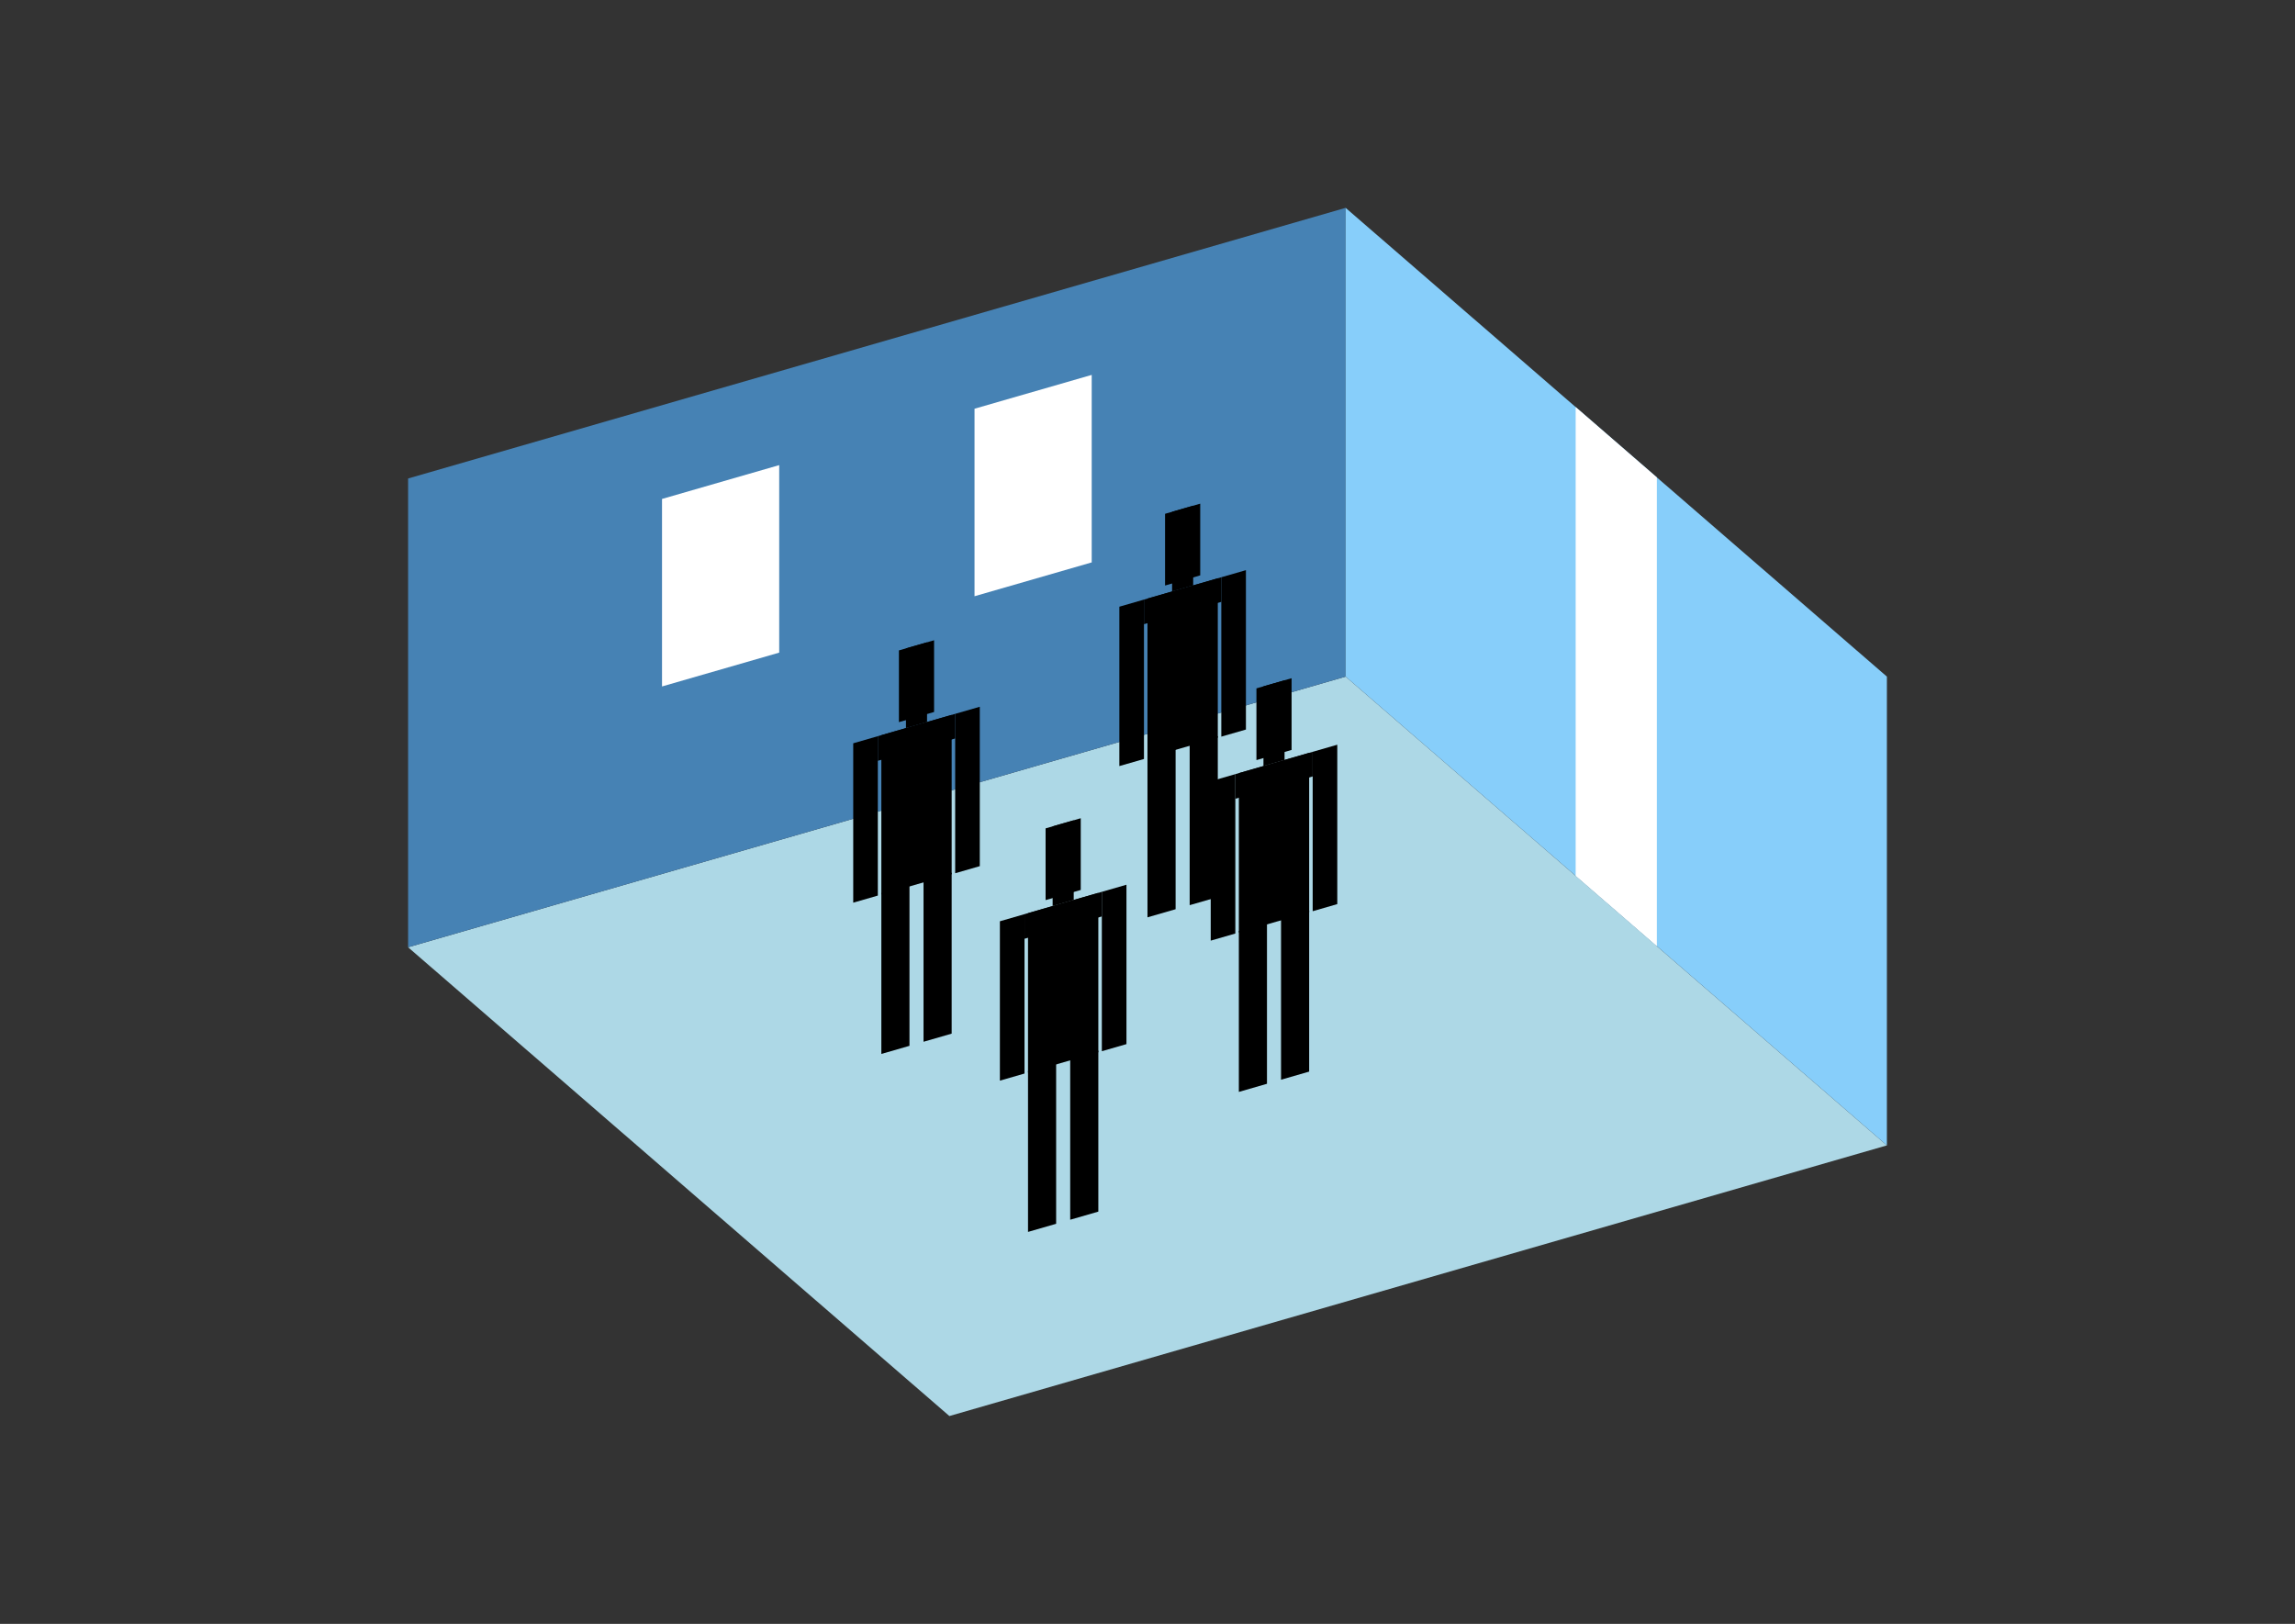 <?xml version="1.0" encoding="UTF-8"?>
<svg
  xmlns="http://www.w3.org/2000/svg"
  width="848"
  height="600"
  style="background-color:white"
>
  <rect width="100%" height="100%" fill="#333333" stroke="none"/>
  <polygon fill="lightblue" points="350.795,523.205 150.795,350.0 497.205,250 697.205,423.205" />
  <polygon fill="steelblue" points="150.795,350.0 150.795,176.795 497.205,76.795 497.205,250" />
  <polygon fill="lightskyblue" points="697.205,423.205 697.205,250.0 497.205,76.795 497.205,250" />
  <polygon fill="white" points="612.205,349.593 612.205,176.388 582.205,150.407 582.205,323.612" />
  <polygon fill="white" points="244.614,253.635 244.614,184.353 287.916,171.853 287.916,241.135" />
  <polygon fill="white" points="360.084,220.301 360.084,151.019 403.386,138.519 403.386,207.801" />
  <polygon fill="hsl(324.0,50.0%,68.652%)" points="423.994,338.943 423.994,279.465 434.386,276.465 434.386,335.943" />
  <polygon fill="hsl(324.0,50.0%,68.652%)" points="449.975,331.443 449.975,271.965 439.583,274.965 439.583,334.443" />
  <polygon fill="hsl(324.0,50.0%,68.652%)" points="413.602,283.054 413.602,224.164 422.695,221.539 422.695,280.429" />
  <polygon fill="hsl(324.0,50.0%,68.652%)" points="451.274,272.179 451.274,213.289 460.367,210.664 460.367,269.554" />
  <polygon fill="hsl(324.0,50.0%,68.652%)" points="422.695,230.632 422.695,221.539 451.274,213.289 451.274,222.382" />
  <polygon fill="hsl(324.0,50.0%,68.652%)" points="423.994,280.054 423.994,221.164 449.975,213.664 449.975,272.554" />
  <polygon fill="hsl(324.0,50.0%,68.652%)" points="430.489,216.344 430.489,189.844 443.48,186.094 443.48,212.594" />
  <polygon fill="hsl(324.0,50.0%,68.652%)" points="433.087,218.539 433.087,189.094 440.882,186.844 440.882,216.289" />
  <polygon fill="hsl(324.0,50.0%,63.871%)" points="325.658,389.416 325.658,329.938 336.05,326.938 336.05,386.416" />
  <polygon fill="hsl(324.0,50.0%,63.871%)" points="351.638,381.916 351.638,322.438 341.246,325.438 341.246,384.916" />
  <polygon fill="hsl(324.0,50.0%,63.871%)" points="315.265,333.527 315.265,274.637 324.359,272.012 324.359,330.902" />
  <polygon fill="hsl(324.0,50.0%,63.871%)" points="352.937,322.652 352.937,263.762 362.031,261.137 362.031,320.027" />
  <polygon fill="hsl(324.0,50.0%,63.871%)" points="324.359,281.105 324.359,272.012 352.937,263.762 352.937,272.855" />
  <polygon fill="hsl(324.0,50.0%,63.871%)" points="325.658,330.527 325.658,271.637 351.638,264.137 351.638,323.027" />
  <polygon fill="hsl(324.0,50.0%,63.871%)" points="332.153,266.817 332.153,240.317 345.143,236.567 345.143,263.067" />
  <polygon fill="hsl(324.0,50.0%,63.871%)" points="334.751,269.012 334.751,239.567 342.545,237.317 342.545,266.762" />
  <polygon fill="hsl(324.0,50.0%,52.578%)" points="457.753,403.442 457.753,343.963 468.146,340.963 468.146,400.442" />
  <polygon fill="hsl(324.0,50.0%,52.578%)" points="483.734,395.942 483.734,336.463 473.342,339.463 473.342,398.942" />
  <polygon fill="hsl(324.0,50.0%,52.578%)" points="447.361,347.552 447.361,288.662 456.454,286.037 456.454,344.927" />
  <polygon fill="hsl(324.0,50.0%,52.578%)" points="485.033,336.677 485.033,277.787 494.126,275.162 494.126,334.052" />
  <polygon fill="hsl(324.0,50.0%,52.578%)" points="456.454,295.13 456.454,286.037 485.033,277.787 485.033,286.88" />
  <polygon fill="hsl(324.0,50.0%,52.578%)" points="457.753,344.552 457.753,285.662 483.734,278.162 483.734,337.052" />
  <polygon fill="hsl(324.0,50.0%,52.578%)" points="464.249,280.843 464.249,254.342 477.239,250.592 477.239,277.093" />
  <polygon fill="hsl(324.0,50.0%,52.578%)" points="466.847,283.037 466.847,253.592 474.641,251.342 474.641,280.787" />
  <polygon fill="hsl(324.0,50.0%,46.247%)" points="379.851,455.174 379.851,395.695 390.243,392.695 390.243,452.174" />
  <polygon fill="hsl(324.0,50.0%,46.247%)" points="405.832,447.674 405.832,388.195 395.44,391.195 395.44,450.674" />
  <polygon fill="hsl(324.0,50.0%,46.247%)" points="369.459,399.284 369.459,340.394 378.552,337.769 378.552,396.659" />
  <polygon fill="hsl(324.0,50.0%,46.247%)" points="407.131,388.409 407.131,329.519 416.224,326.894 416.224,385.784" />
  <polygon fill="hsl(324.0,50.0%,46.247%)" points="378.552,346.863 378.552,337.769 407.131,329.519 407.131,338.613" />
  <polygon fill="hsl(324.0,50.0%,46.247%)" points="379.851,396.284 379.851,337.394 405.832,329.894 405.832,388.784" />
  <polygon fill="hsl(324.0,50.0%,46.247%)" points="386.346,332.575 386.346,306.074 399.337,302.324 399.337,328.825" />
  <polygon fill="hsl(324.0,50.0%,46.247%)" points="388.944,334.769 388.944,305.324 396.739,303.074 396.739,332.519" />
</svg>
